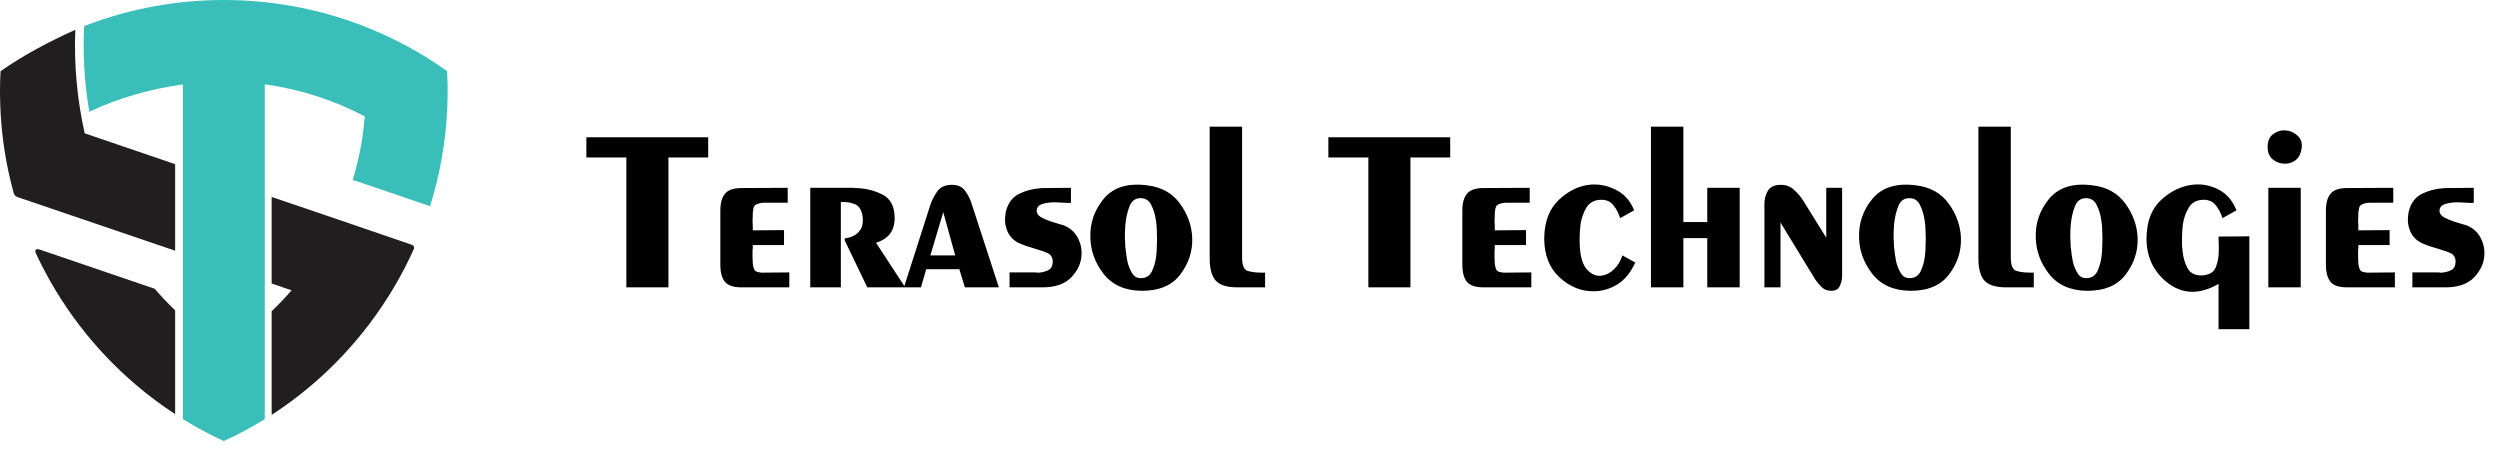 <svg width="261" height="47" viewBox="0 0 261 47" fill="none" xmlns="http://www.w3.org/2000/svg">
<path d="M18.285 32.397V43.235C16.874 42.313 15.521 41.307 14.236 40.217C9.79 36.438 6.214 31.755 3.754 26.463C3.585 26.108 3.754 25.922 4.126 26.049L16.155 30.149C16.823 30.935 17.533 31.679 18.285 32.397Z" fill="#211E1F"/>
<path d="M8.843 13.919C8.048 10.368 7.718 6.742 7.862 3.115C5.309 4.24 2.258 5.863 0.06 7.435C-0.008 8.601 -0.016 9.76 0.026 10.918C0.102 13.276 0.389 15.626 0.888 17.942C1.049 18.686 1.226 19.422 1.429 20.157C1.48 20.352 1.632 20.504 1.818 20.572L12.055 24.054L18.285 26.176V17.139L8.843 13.919Z" fill="#211E1F"/>
<path d="M43.028 25.567C43.189 25.618 43.273 25.795 43.222 25.956C43.222 25.964 43.214 25.973 43.214 25.981C40.745 31.467 37.094 36.328 32.512 40.225C31.193 41.341 29.815 42.372 28.361 43.311V32.49C29.088 31.797 29.782 31.07 30.441 30.309L28.361 29.599V20.562L30.407 21.256L35.251 22.904L43.028 25.567Z" fill="#211E1F"/>
<path d="M46.679 7.426C43.907 5.448 40.889 3.834 37.702 2.625C28.471 -0.875 18.268 -0.875 9.037 2.625L8.783 2.726C8.631 5.719 8.817 8.72 9.324 11.67C12.333 10.224 15.867 9.252 19.096 8.813V43.759C20.474 44.604 21.903 45.373 23.365 46.05C24.819 45.382 26.231 44.63 27.592 43.784L27.642 43.751V8.804C31.294 9.303 34.828 10.436 38.082 12.152C37.905 14.4 37.482 16.624 36.823 18.779L44.896 21.526C45.268 20.352 45.581 19.151 45.843 17.934C46.587 14.485 46.865 10.951 46.679 7.426Z" fill="#39BEBA"/>
<path d="M65.392 30V16.44H61.216V14.328H73.936V16.44H69.784V30H65.392ZM77.412 30C76.58 30 76.004 29.808 75.684 29.424C75.364 29.024 75.204 28.432 75.204 27.648V21.984C75.204 21.2 75.364 20.616 75.684 20.232C76.004 19.832 76.58 19.632 77.412 19.632L82.236 19.608V21.168H79.668C79.412 21.184 79.18 21.24 78.972 21.336C78.78 21.416 78.668 21.6 78.636 21.888C78.62 22 78.604 22.12 78.588 22.248C78.588 22.376 78.588 22.496 78.588 22.608C78.572 22.768 78.564 22.928 78.564 23.088C78.58 23.232 78.588 23.376 78.588 23.52C78.588 23.616 78.588 23.712 78.588 23.808C78.588 23.888 78.588 23.968 78.588 24.048L81.852 24.024V25.584H78.588C78.588 25.68 78.588 25.784 78.588 25.896C78.588 25.992 78.58 26.088 78.564 26.184C78.564 26.28 78.564 26.384 78.564 26.496C78.564 26.592 78.564 26.696 78.564 26.808C78.564 27.032 78.572 27.256 78.588 27.48C78.604 27.688 78.644 27.88 78.708 28.056C78.756 28.184 78.836 28.28 78.948 28.344C79.076 28.392 79.204 28.424 79.332 28.44C79.396 28.456 79.452 28.464 79.5 28.464C79.564 28.464 79.62 28.464 79.668 28.464L82.404 28.44V30H77.412ZM84.592 30V19.608H89.128C89.176 19.624 89.216 19.632 89.248 19.632C89.296 19.632 89.344 19.632 89.392 19.632C90.4 19.664 91.32 19.896 92.152 20.328C92.984 20.76 93.4 21.568 93.4 22.752C93.4 23.44 93.232 24 92.896 24.432C92.56 24.848 92.08 25.152 91.456 25.344L94.504 30H90.544L88.192 25.104V24.888C88.896 24.792 89.408 24.536 89.728 24.12C90.064 23.704 90.16 23.128 90.016 22.392C89.888 21.8 89.608 21.432 89.176 21.288C88.76 21.128 88.296 21.064 87.784 21.096V30H84.592ZM97.131 26.664H99.723L98.475 22.152L97.131 26.664ZM94.371 30L97.083 21.528C97.259 20.968 97.507 20.464 97.827 20.016C98.147 19.552 98.643 19.312 99.315 19.296C99.971 19.28 100.451 19.488 100.755 19.92C101.075 20.336 101.315 20.824 101.475 21.384L104.283 30H100.731L100.155 28.104H96.699L96.147 30H94.371ZM105.397 30V28.44H108.157C108.205 28.456 108.253 28.464 108.301 28.464C108.365 28.464 108.429 28.464 108.493 28.464C108.845 28.432 109.165 28.344 109.453 28.2C109.741 28.056 109.893 27.76 109.909 27.312C109.909 27.088 109.853 26.896 109.741 26.736C109.645 26.576 109.485 26.456 109.261 26.376C109.053 26.28 108.829 26.2 108.589 26.136C108.365 26.056 108.141 25.984 107.917 25.92C107.901 25.904 107.885 25.896 107.869 25.896C107.853 25.896 107.845 25.896 107.845 25.896C107.621 25.832 107.405 25.768 107.197 25.704C106.989 25.624 106.781 25.544 106.573 25.464C105.933 25.208 105.477 24.792 105.205 24.216C104.949 23.64 104.869 23.04 104.965 22.416C104.965 22.336 104.973 22.264 104.989 22.2C105.005 22.136 105.021 22.072 105.037 22.008C105.261 21.16 105.717 20.568 106.405 20.232C107.093 19.896 107.821 19.704 108.589 19.656C108.669 19.64 108.749 19.632 108.829 19.632C108.925 19.632 109.013 19.632 109.093 19.632L111.805 19.608V21.168C111.725 21.184 111.629 21.192 111.517 21.192C111.405 21.176 111.277 21.168 111.133 21.168C110.989 21.152 110.829 21.144 110.653 21.144C110.477 21.128 110.293 21.12 110.101 21.12C109.653 21.12 109.237 21.176 108.853 21.288C108.469 21.4 108.261 21.624 108.229 21.96C108.213 22.248 108.365 22.488 108.685 22.68C109.005 22.856 109.365 23.008 109.765 23.136C110.005 23.216 110.237 23.288 110.461 23.352C110.701 23.416 110.893 23.472 111.037 23.52C111.693 23.776 112.181 24.2 112.501 24.792C112.821 25.384 112.957 26.008 112.909 26.664C112.861 27.496 112.501 28.264 111.829 28.968C111.157 29.656 110.165 30 108.853 30H105.397ZM119.14 30.36C117.428 30.328 116.124 29.744 115.228 28.608C114.332 27.456 113.868 26.2 113.836 24.84C113.772 23.336 114.228 21.984 115.204 20.784C116.196 19.568 117.708 19.088 119.74 19.344C121.244 19.52 122.396 20.16 123.196 21.264C123.996 22.368 124.42 23.56 124.468 24.84C124.516 26.232 124.1 27.504 123.22 28.656C122.356 29.808 120.996 30.376 119.14 30.36ZM120.796 24.912C120.796 24.72 120.788 24.448 120.772 24.096C120.772 23.744 120.74 23.376 120.676 22.992C120.596 22.416 120.436 21.888 120.196 21.408C119.972 20.928 119.596 20.688 119.068 20.688C118.524 20.688 118.14 20.976 117.916 21.552C117.692 22.128 117.548 22.768 117.484 23.472C117.452 23.904 117.436 24.328 117.436 24.744C117.452 25.144 117.468 25.472 117.484 25.728C117.484 25.776 117.484 25.816 117.484 25.848C117.5 25.88 117.508 25.912 117.508 25.944C117.524 26.12 117.548 26.328 117.58 26.568C117.612 26.792 117.652 27.032 117.7 27.288C117.812 27.784 117.996 28.224 118.252 28.608C118.524 28.992 118.932 29.12 119.476 28.992C119.86 28.896 120.14 28.632 120.316 28.2C120.508 27.768 120.636 27.296 120.7 26.784C120.748 26.432 120.772 26.088 120.772 25.752C120.788 25.416 120.796 25.144 120.796 24.936V24.912ZM129.674 26.784C129.658 27.632 129.842 28.128 130.226 28.272C130.61 28.4 131.13 28.464 131.786 28.464C131.834 28.464 131.882 28.464 131.93 28.464C131.978 28.464 132.026 28.464 132.074 28.464V30H129.194C128.058 30 127.282 29.744 126.866 29.232C126.466 28.72 126.274 27.928 126.29 26.856V13.224H129.674V26.784ZM142.857 30V16.44H138.681V14.328H151.401V16.44H147.249V30H142.857ZM154.877 30C154.045 30 153.469 29.808 153.149 29.424C152.829 29.024 152.669 28.432 152.669 27.648V21.984C152.669 21.2 152.829 20.616 153.149 20.232C153.469 19.832 154.045 19.632 154.877 19.632L159.701 19.608V21.168H157.133C156.877 21.184 156.645 21.24 156.437 21.336C156.245 21.416 156.133 21.6 156.101 21.888C156.085 22 156.069 22.12 156.053 22.248C156.053 22.376 156.053 22.496 156.053 22.608C156.037 22.768 156.029 22.928 156.029 23.088C156.045 23.232 156.053 23.376 156.053 23.52C156.053 23.616 156.053 23.712 156.053 23.808C156.053 23.888 156.053 23.968 156.053 24.048L159.317 24.024V25.584H156.053C156.053 25.68 156.053 25.784 156.053 25.896C156.053 25.992 156.045 26.088 156.029 26.184C156.029 26.28 156.029 26.384 156.029 26.496C156.029 26.592 156.029 26.696 156.029 26.808C156.029 27.032 156.037 27.256 156.053 27.48C156.069 27.688 156.109 27.88 156.173 28.056C156.221 28.184 156.301 28.28 156.413 28.344C156.541 28.392 156.669 28.424 156.797 28.44C156.861 28.456 156.917 28.464 156.965 28.464C157.029 28.464 157.085 28.464 157.133 28.464L159.869 28.44V30H154.877ZM170.721 27.408C170.241 28.464 169.609 29.232 168.825 29.712C168.041 30.176 167.225 30.408 166.377 30.408C165.081 30.424 163.897 29.944 162.825 28.968C161.753 27.976 161.217 26.616 161.217 24.888C161.233 23.144 161.745 21.8 162.753 20.856C163.777 19.896 164.889 19.368 166.089 19.272C167.033 19.208 167.921 19.4 168.753 19.848C169.601 20.28 170.217 20.984 170.601 21.96L169.137 22.776C168.993 22.28 168.761 21.832 168.441 21.432C168.137 21.032 167.689 20.84 167.097 20.856C166.409 20.888 165.913 21.168 165.609 21.696C165.305 22.208 165.105 22.776 165.009 23.4C164.977 23.672 164.953 23.936 164.937 24.192C164.921 24.448 164.913 24.688 164.913 24.912C164.897 26.416 165.129 27.464 165.609 28.056C166.105 28.632 166.649 28.872 167.241 28.776C167.673 28.712 168.089 28.496 168.489 28.128C168.889 27.744 169.185 27.256 169.377 26.664L170.721 27.408ZM172.359 30V13.224H175.743V23.184H178.239V19.608H181.623V30H178.239V24.864H175.743V30H172.359ZM185.885 23.232V30H184.205V21.288C184.205 20.776 184.325 20.32 184.565 19.92C184.805 19.52 185.229 19.312 185.837 19.296C186.429 19.28 186.917 19.456 187.301 19.824C187.701 20.176 188.045 20.592 188.333 21.072L190.661 24.816V19.608H192.317V28.656C192.317 28.704 192.317 28.744 192.317 28.776C192.317 28.808 192.317 28.84 192.317 28.872C192.301 29.24 192.213 29.584 192.053 29.904C191.909 30.208 191.613 30.36 191.165 30.36C190.781 30.36 190.461 30.24 190.205 30C189.965 29.76 189.741 29.496 189.533 29.208C189.501 29.16 189.469 29.112 189.437 29.064C189.405 29 189.373 28.944 189.341 28.896L185.885 23.232ZM199.394 30.36C197.682 30.328 196.378 29.744 195.482 28.608C194.586 27.456 194.122 26.2 194.09 24.84C194.026 23.336 194.482 21.984 195.458 20.784C196.45 19.568 197.962 19.088 199.994 19.344C201.498 19.52 202.65 20.16 203.45 21.264C204.25 22.368 204.674 23.56 204.722 24.84C204.77 26.232 204.354 27.504 203.474 28.656C202.61 29.808 201.25 30.376 199.394 30.36ZM201.05 24.912C201.05 24.72 201.042 24.448 201.026 24.096C201.026 23.744 200.994 23.376 200.93 22.992C200.85 22.416 200.69 21.888 200.45 21.408C200.226 20.928 199.85 20.688 199.322 20.688C198.778 20.688 198.394 20.976 198.17 21.552C197.946 22.128 197.802 22.768 197.738 23.472C197.706 23.904 197.69 24.328 197.69 24.744C197.706 25.144 197.722 25.472 197.738 25.728C197.738 25.776 197.738 25.816 197.738 25.848C197.754 25.88 197.762 25.912 197.762 25.944C197.778 26.12 197.802 26.328 197.834 26.568C197.866 26.792 197.906 27.032 197.954 27.288C198.066 27.784 198.25 28.224 198.506 28.608C198.778 28.992 199.186 29.12 199.73 28.992C200.114 28.896 200.394 28.632 200.57 28.2C200.762 27.768 200.89 27.296 200.954 26.784C201.002 26.432 201.026 26.088 201.026 25.752C201.042 25.416 201.05 25.144 201.05 24.936V24.912ZM209.928 26.784C209.912 27.632 210.096 28.128 210.48 28.272C210.864 28.4 211.384 28.464 212.04 28.464C212.088 28.464 212.136 28.464 212.184 28.464C212.232 28.464 212.28 28.464 212.328 28.464V30H209.448C208.312 30 207.536 29.744 207.12 29.232C206.72 28.72 206.528 27.928 206.544 26.856V13.224H209.928V26.784ZM217.84 30.36C216.128 30.328 214.824 29.744 213.928 28.608C213.032 27.456 212.568 26.2 212.536 24.84C212.472 23.336 212.928 21.984 213.904 20.784C214.896 19.568 216.408 19.088 218.44 19.344C219.944 19.52 221.096 20.16 221.896 21.264C222.696 22.368 223.12 23.56 223.168 24.84C223.216 26.232 222.8 27.504 221.92 28.656C221.056 29.808 219.696 30.376 217.84 30.36ZM219.496 24.912C219.496 24.72 219.488 24.448 219.472 24.096C219.472 23.744 219.44 23.376 219.376 22.992C219.296 22.416 219.136 21.888 218.896 21.408C218.672 20.928 218.296 20.688 217.768 20.688C217.224 20.688 216.84 20.976 216.616 21.552C216.392 22.128 216.248 22.768 216.184 23.472C216.152 23.904 216.136 24.328 216.136 24.744C216.152 25.144 216.168 25.472 216.184 25.728C216.184 25.776 216.184 25.816 216.184 25.848C216.2 25.88 216.208 25.912 216.208 25.944C216.224 26.12 216.248 26.328 216.28 26.568C216.312 26.792 216.352 27.032 216.4 27.288C216.512 27.784 216.696 28.224 216.952 28.608C217.224 28.992 217.632 29.12 218.176 28.992C218.56 28.896 218.84 28.632 219.016 28.2C219.208 27.768 219.336 27.296 219.4 26.784C219.448 26.432 219.472 26.088 219.472 25.752C219.488 25.416 219.496 25.144 219.496 24.936V24.912ZM234.831 24.672V34.368H231.615V29.64C229.583 30.808 227.767 30.736 226.167 29.424C224.567 28.096 223.895 26.296 224.151 24.024C224.295 22.616 224.855 21.504 225.831 20.688C226.807 19.856 227.871 19.384 229.023 19.272C229.935 19.192 230.807 19.368 231.639 19.8C232.471 20.232 233.087 20.952 233.487 21.96L232.023 22.776C231.879 22.28 231.647 21.832 231.327 21.432C231.023 21.032 230.575 20.84 229.983 20.856C229.295 20.888 228.799 21.168 228.495 21.696C228.191 22.208 227.991 22.776 227.895 23.4C227.863 23.672 227.839 23.936 227.823 24.192C227.807 24.448 227.799 24.688 227.799 24.912C227.799 25.12 227.799 25.344 227.799 25.584C227.815 25.824 227.839 26.064 227.871 26.304C227.935 26.928 228.111 27.504 228.399 28.032C228.703 28.544 229.207 28.784 229.911 28.752C230.647 28.704 231.119 28.424 231.327 27.912C231.535 27.384 231.639 26.808 231.639 26.184C231.639 26.056 231.639 25.92 231.639 25.776C231.639 25.632 231.639 25.496 231.639 25.368C231.623 25.24 231.615 25.12 231.615 25.008C231.615 24.896 231.615 24.792 231.615 24.696L234.831 24.672ZM236.741 15.336C236.741 14.744 236.925 14.304 237.293 14.016C237.677 13.728 238.085 13.592 238.517 13.608C239.045 13.624 239.509 13.824 239.909 14.208C240.309 14.592 240.413 15.128 240.221 15.816C240.109 16.264 239.885 16.592 239.549 16.8C239.229 17.008 238.885 17.104 238.517 17.088C238.069 17.088 237.661 16.944 237.293 16.656C236.925 16.352 236.741 15.92 236.741 15.36V15.336ZM236.813 30V19.608H240.197V30H236.813ZM245.033 30C244.201 30 243.625 29.808 243.305 29.424C242.985 29.024 242.825 28.432 242.825 27.648V21.984C242.825 21.2 242.985 20.616 243.305 20.232C243.625 19.832 244.201 19.632 245.033 19.632L249.857 19.608V21.168H247.289C247.033 21.184 246.801 21.24 246.593 21.336C246.401 21.416 246.289 21.6 246.257 21.888C246.241 22 246.225 22.12 246.209 22.248C246.209 22.376 246.209 22.496 246.209 22.608C246.193 22.768 246.185 22.928 246.185 23.088C246.201 23.232 246.209 23.376 246.209 23.52C246.209 23.616 246.209 23.712 246.209 23.808C246.209 23.888 246.209 23.968 246.209 24.048L249.473 24.024V25.584H246.209C246.209 25.68 246.209 25.784 246.209 25.896C246.209 25.992 246.201 26.088 246.185 26.184C246.185 26.28 246.185 26.384 246.185 26.496C246.185 26.592 246.185 26.696 246.185 26.808C246.185 27.032 246.193 27.256 246.209 27.48C246.225 27.688 246.265 27.88 246.329 28.056C246.377 28.184 246.457 28.28 246.569 28.344C246.697 28.392 246.825 28.424 246.953 28.44C247.017 28.456 247.073 28.464 247.121 28.464C247.185 28.464 247.241 28.464 247.289 28.464L250.025 28.44V30H245.033ZM251.853 30V28.44H254.613C254.661 28.456 254.709 28.464 254.757 28.464C254.821 28.464 254.885 28.464 254.949 28.464C255.301 28.432 255.621 28.344 255.909 28.2C256.197 28.056 256.349 27.76 256.365 27.312C256.365 27.088 256.309 26.896 256.197 26.736C256.101 26.576 255.941 26.456 255.717 26.376C255.509 26.28 255.285 26.2 255.045 26.136C254.821 26.056 254.597 25.984 254.373 25.92C254.357 25.904 254.341 25.896 254.325 25.896C254.309 25.896 254.301 25.896 254.301 25.896C254.077 25.832 253.861 25.768 253.653 25.704C253.445 25.624 253.237 25.544 253.029 25.464C252.389 25.208 251.933 24.792 251.661 24.216C251.405 23.64 251.325 23.04 251.421 22.416C251.421 22.336 251.429 22.264 251.445 22.2C251.461 22.136 251.477 22.072 251.493 22.008C251.717 21.16 252.173 20.568 252.861 20.232C253.549 19.896 254.277 19.704 255.045 19.656C255.125 19.64 255.205 19.632 255.285 19.632C255.381 19.632 255.469 19.632 255.549 19.632L258.261 19.608V21.168C258.181 21.184 258.085 21.192 257.973 21.192C257.861 21.176 257.733 21.168 257.589 21.168C257.445 21.152 257.285 21.144 257.109 21.144C256.933 21.128 256.749 21.12 256.557 21.12C256.109 21.12 255.693 21.176 255.309 21.288C254.925 21.4 254.717 21.624 254.685 21.96C254.669 22.248 254.821 22.488 255.141 22.68C255.461 22.856 255.821 23.008 256.221 23.136C256.461 23.216 256.693 23.288 256.917 23.352C257.157 23.416 257.349 23.472 257.493 23.52C258.149 23.776 258.637 24.2 258.957 24.792C259.277 25.384 259.413 26.008 259.365 26.664C259.317 27.496 258.957 28.264 258.285 28.968C257.613 29.656 256.621 30 255.309 30H251.853Z" fill="black"/>
</svg>
